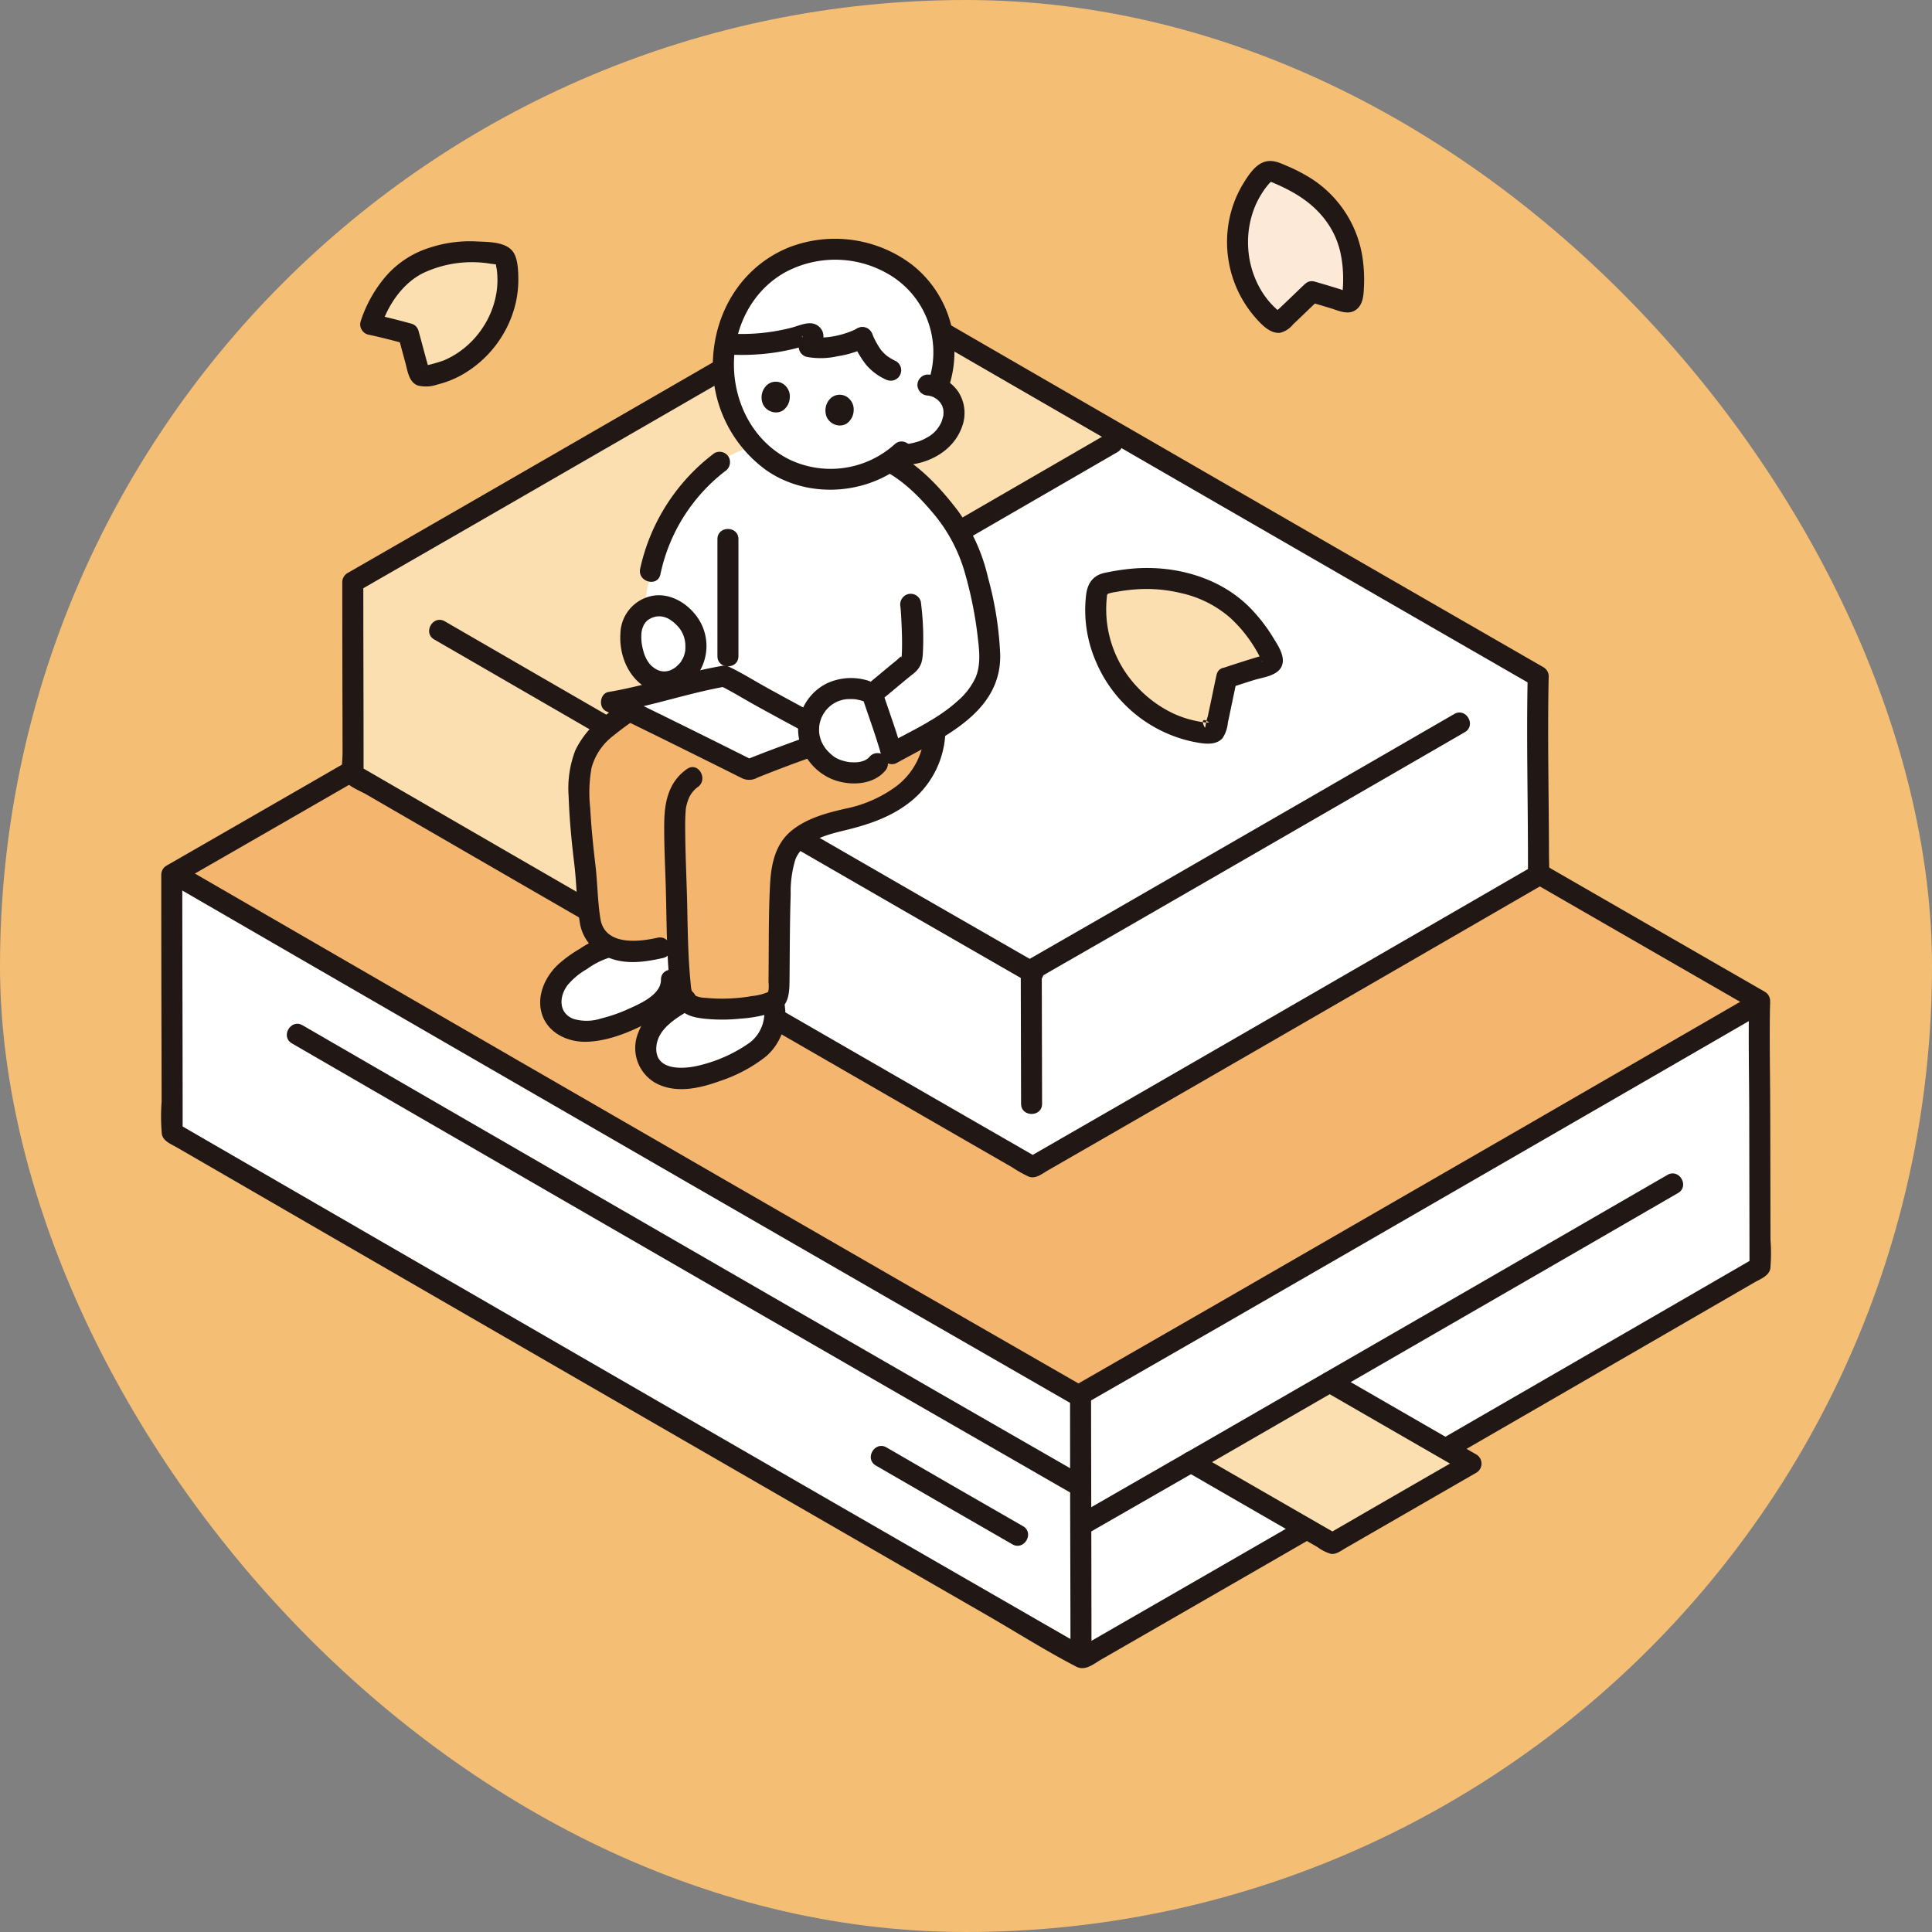 <!DOCTYPE svg PUBLIC "-//W3C//DTD SVG 1.1//EN" "http://www.w3.org/Graphics/SVG/1.1/DTD/svg11.dtd">
<!-- Uploaded to: SVG Repo, www.svgrepo.com, Transformed by: SVG Repo Mixer Tools -->
<svg width="800px" height="800px" viewBox="-30.65 -30.65 367.82 367.82" xmlns="http://www.w3.org/2000/svg" fill="#000000">
<rect x="-30.65" y="-30.65" width="367.82" height="367.82" fill="#808080" stroke="none"/>
<g id="SVGRepo_bgCarrier" stroke-width="0">
<rect x="-30.65" y="-30.65" width="367.82" height="367.82" rx="183.91" fill="#f4be75" strokewidth="0"/>
</g>
<g id="SVGRepo_tracerCarrier" stroke-linecap="round" stroke-linejoin="round"/>
<g id="SVGRepo_iconCarrier">
<defs>
<style>.a{fill:#ffffff;}.b{fill:#f4b56f;}.c{fill:#211715;}.d{fill:#fbdfb0;}.e{fill:#fde9d7;}</style>
</defs>
<path class="a" d="M304.418,205.362c-.017-11.951-.077-36.41-.077-45.1,0,0,0-.121.006-.356-53.9-31.009-135.061-77.919-171.922-99.254C101.212,78.707,38.394,115.005,2.052,135.882c0,10.138.074,40.174.068,49.085,33.15,19.195,119.957,69.372,173.325,100.059,37.885-21.779,99.829-57.576,128.978-74.448v-.459C304.423,208.956,304.421,207.328,304.418,205.362Z"/>
<path class="b" d="M131.706,61.064C100.37,79.193,38.567,114.9,2.445,135.656c27.372,15.854,126.347,73.072,172.227,99.385,33.5-19.2,106.859-61.578,129.669-74.783,0,0,0-.121.006-.356-53.9-31.009-135.061-77.919-171.922-99.254Z"/>
<path class="c" d="M306.418,205.362q-.017-12.1-.046-24.2c-.014-7.08-.18-14.18-.025-21.259a2,2,0,0,0-.99-1.727q-35.7-20.54-71.365-41.138-35.376-20.419-70.736-40.865-14.913-8.622-29.822-17.251a2.022,2.022,0,0,0-2.019,0Q107.654,72.669,83.881,86.4q-27.843,16.083-55.7,32.14-13.564,7.817-27.137,15.616a2.013,2.013,0,0,0-.99,1.727q0,17.326.052,34.652.008,4.276.013,8.554a38.655,38.655,0,0,0,.039,6.145c.23,1.363,1.723,1.906,2.8,2.532L5.7,189.349l6.032,3.491Q26.9,201.62,42.08,210.393q18.662,10.788,37.328,21.569Q99.25,243.421,119.1,254.87q19.078,11.007,38.164,22c5.65,3.253,11.22,6.806,17.015,9.791,1.709.88,3.314-.559,4.778-1.4l4.2-2.413q4.42-2.544,8.84-5.089,19.689-11.337,39.363-22.7,19.755-11.4,39.5-22.816,16.167-9.344,32.33-18.7c1.141-.66,2.865-1.266,3.1-2.705a34.233,34.233,0,0,0,.031-5.482c0-2.574-4-2.578-4,0q0,2.609,0,5.216l.99-1.727q-22.851,13.227-45.715,26.433-27.7,16-55.409,31.979-13.923,8.025-27.854,16.036h2.019q-36.443-20.955-72.843-41.982Q67.646,220.557,31.7,199.768,17.411,191.508,3.13,183.24l.99,1.727c.008-13.314-.041-26.628-.06-39.941q-.007-4.572-.008-9.144l-.991,1.727q25.616-14.715,51.2-29.489Q81.6,92.343,108.934,76.543q12.252-7.082,24.5-14.168h-2.019q29.592,17.129,59.2,34.23,37.073,21.421,74.163,42.811,19.275,11.115,38.561,22.213l-.991-1.727c-.155,7.079.011,14.179.025,21.259q.024,12.1.046,24.2C302.422,207.936,306.422,207.94,306.418,205.362Z"/>
<path class="c" d="M173.07,234.907q0,20.736.072,41.472.007,4.2.01,8.389c0,2.574,4,2.578,4,0,0-13.5-.05-27-.072-40.495q-.008-4.683-.01-9.366c0-2.573-4-2.578-4,0Z"/>
<path class="c" d="M3.431,138.53q12.11,7.017,24.226,14.022,17.038,9.857,34.083,19.7,19.348,11.179,38.7,22.349,19.039,10.986,38.085,21.96,16.109,9.279,32.23,18.536l3.306,1.9c2.236,1.282,4.254-2.173,2.018-3.454q-15.582-8.935-31.146-17.9-18.829-10.842-37.647-21.7-19.458-11.228-38.91-22.465Q50.91,161.379,33.444,151.278,20.582,143.84,7.723,136.392L5.45,135.076c-2.232-1.293-4.248,2.162-2.019,3.454Z"/>
<path class="c" d="M175.093,250.03q-13.441-7.707-26.865-15.444-16.377-9.43-32.745-18.877Q98.6,205.97,81.724,196.219q-15.236-8.8-30.468-17.61-11.166-6.458-22.331-12.92l-1.985-1.15c-2.232-1.293-4.248,2.163-2.019,3.454q10.509,6.087,21.023,12.166,14.86,8.594,29.723,17.181,16.79,9.7,33.584,19.392,16.566,9.561,33.138,19.108,13.9,8.01,27.822,16l2.863,1.642c2.237,1.283,4.254-2.172,2.019-3.454Z"/>
<path class="c" d="M164.115,259.91q-13.019-7.466-26-15c-2.232-1.293-4.248,2.163-2.019,3.454q12.987,7.521,26,15c2.237,1.283,4.254-2.172,2.019-3.454Z"/>
<path class="d" d="M249.423,247.989c-4.618,2.652-19.594,11.3-26.406,15.226-6.573-3.776-18.231-10.494-26.936-15.517,8.226-4.732,17.274-9.943,26.426-15.226C231.441,237.631,243.172,244.4,249.423,247.989Z"/>
<path class="c" d="M196.081,249.7h.01l-1.009-.273q12.546,7.254,25.113,14.475a8.033,8.033,0,0,0,2.556,1.279c1,.135,1.928-.613,2.756-1.09l4.73-2.727q5.376-3.1,10.752-6.2,4.72-2.722,9.443-5.442a2.019,2.019,0,0,0,0-3.454q-13.471-7.734-26.915-15.517c-2.234-1.289-4.25,2.166-2.019,3.454q13.452,7.767,26.915,15.517v-3.454q-13.215,7.591-26.4,15.226h2.018q-6.6-3.793-13.2-7.6-3.7-2.131-7.4-4.265l-3.672-2.12c-1.027-.593-2.463-1.809-3.677-1.809-2.574,0-2.578,4,0,4Z"/>
<path class="c" d="M286.81,193.024q-18.458,10.689-36.931,21.349-24.841,14.343-49.7,28.658-12.856,7.4-25.721,14.785c-2.234,1.279-.221,4.737,2.019,3.454q23.758-13.6,47.456-27.311,23.481-13.538,46.948-27.1,8.974-5.189,17.947-10.382c2.227-1.289.215-4.747-2.019-3.454Z"/>
<path class="c" d="M175.9,236.642q26.069-14.94,52.086-29.973,28.068-16.185,56.119-32.4,10.623-6.14,21.243-12.285c2.227-1.289.215-4.747-2.019-3.454q-22.163,12.829-44.342,25.629-29.14,16.827-58.3,33.623-13.4,7.713-26.807,15.405c-2.233,1.28-.221,4.737,2.019,3.454Z"/>
<path class="a" d="M262.249,132.051c-.013-8.922-.058-27.182-.058-33.673,0,0,0-.09.005-.265-40.238-23.151-100.831-58.171-128.349-74.1C110.545,37.5,63.647,64.6,36.516,80.18c0,7.569.056,29.992.051,36.645,24.749,14.33,89.555,51.79,129.4,74.7,28.284-16.259,74.528-42.983,96.289-55.579V135.6C262.252,134.734,262.251,133.519,262.249,132.051Z"/>
<path class="d" d="M132.1,25.024C108.27,38.811,62.986,64.975,36.516,80.18c0,7.569.056,29.992.051,36.645,10.763,6.232,29.1,16.839,49.67,28.721-.015-9.132-.054-29.307-.058-36.983,41.833-24.165,77.077-44.544,96.955-56.052-19.693-11.377-37.516-21.684-49.287-28.5Z"/>
<path class="c" d="M264.249,132.051c-.017-11.3-.3-22.638-.053-33.938a2,2,0,0,0-.991-1.727q-26.644-15.331-53.265-30.7-26.406-15.243-52.8-30.5Q146,28.735,134.856,22.287a2.022,2.022,0,0,0-2.019,0Q115.073,32.565,97.3,42.83,76.566,54.806,55.822,66.763q-10.155,5.85-20.315,11.69a2.014,2.014,0,0,0-.991,1.727q0,13.087.04,26.174.006,3.169.009,6.337c0,1.422-.307,3.282.074,4.665.407,1.478,3.19,2.511,4.45,3.24l4.6,2.664Q68.976,137.891,94.272,152.5q29.014,16.756,58.045,33.482l6.622,3.812,3.049,1.754a24.771,24.771,0,0,0,3.205,1.807c1.32.51,2.554-.546,3.655-1.179l3.327-1.914q3.364-1.935,6.727-3.872,14.649-8.437,29.29-16.889,26.814-15.477,53.612-30.982c1.092-.633,2.346-1.125,2.448-2.571.091-1.284,0-2.608,0-3.894,0-2.574-4-2.579-4,0q0,1.947,0,3.894l.991-1.727q-17.022,9.852-34.054,19.69-20.719,11.97-41.45,23.923-10.391,5.988-20.785,11.966h2.019q-27.173-15.624-54.314-31.3-26.819-15.48-53.624-30.981Q48.3,121.308,37.577,115.1l.99,1.727c.006-9.912-.03-19.823-.045-29.734q0-3.456-.006-6.911l-.99,1.727q19.149-11,38.273-22.046,20.362-11.746,40.713-23.512,9.174-5.3,18.344-10.608h-2.019q22.086,12.783,44.184,25.548,27.671,15.989,55.355,31.954,14.4,8.3,28.81,16.6l-.99-1.727c-.248,11.3.036,22.634.053,33.938C260.253,134.624,264.253,134.629,264.249,132.051Z"/>
<path class="c" d="M163.684,154.108c0,8.463.06,16.927.061,25.39,0,2.574,4,2.578,4,0,0-8.463-.06-16.927-.061-25.39,0-2.574-4-2.578-4,0Z"/>
<path class="c" d="M167.078,152.872q-22.767-13.055-45.486-26.189Q97.081,112.54,72.583,98.373,63.3,93.008,54.028,87.637C51.8,86.344,49.78,89.8,52.009,91.091q19.355,11.21,38.723,22.393,25.449,14.7,50.913,29.378,11.7,6.741,23.414,13.464c2.237,1.282,4.254-2.173,2.019-3.454Z"/>
<path class="c" d="M166.56,155.841q16.453-9.43,32.875-18.918,17.652-10.179,35.295-20.377,6.756-3.9,13.509-7.812c2.228-1.289.216-4.747-2.018-3.454q-13.989,8.1-27.988,16.176-18.321,10.579-36.655,21.14-8.516,4.9-17.037,9.791c-2.233,1.279-.22,4.737,2.019,3.454Z"/>
<path class="c" d="M87.3,110.224q21.956-12.682,43.907-25.371,17.827-10.3,35.652-20.616,7.624-4.41,15.247-8.823c2.227-1.289.216-4.747-2.019-3.454Q165.348,60.5,150.6,69.021q-19.836,11.471-39.675,22.935L85.285,106.77c-2.229,1.287-.217,4.745,2.018,3.454Z"/>
<path class="c" d="M84.174,108.546c.013,11.343.061,22.686.062,34.029,0,2.573,4,2.578,4,0,0-11.343-.049-22.686-.062-34.029,0-2.574-4-2.578-4,0Z"/>
<path class="b" d="M147.3,109.221a15.788,15.788,0,0,1-1.6,6.165c-1.986,3.9-5.818,6.57-9.853,8.269s-4.613,1.259-8.788,2.576c-3.255,1.027-6.663,2.506-8.058,5.8a19.253,19.253,0,0,0-1.031,5.232c-.3,6.747-.246,13.766-.33,20.71a2.278,2.278,0,0,1-1.57,2.19,32.139,32.139,0,0,1-14.655.781,2.917,2.917,0,0,1-1.3-.873,3.959,3.959,0,0,1-1.1-1.831c-.376-3.152-.557-6.188-.664-9.227-3.493.775-7.485,2.115-11.2,1.209-2.583-.631-5-2.6-5.4-5.229l-.328-2.172c-.577-10.619-1.153-9.282-1.73-19.9-.194-3.574-.35-7.341,1.282-10.526a17.817,17.817,0,0,1,5.664-5.909,68.985,68.985,0,0,1,14.464-8.107S140.619,107.858,147.3,109.221Z"/>
<path class="a" d="M139.221,112.78c2.3-1.288,5.263-2.738,8.123-4.452,4.746-2.839,9.258-6.429,10.191-11.246a20.12,20.12,0,0,0-.03-6.287c-.913-7.372-2.657-16.783-7.251-22.847-2.8-3.712-7.22-8.5-11.53-10.709,0,0-7.477-3.62-14.741-4.093-11.662-.761-17.63,4.211-17.63,4.211a35.256,35.256,0,0,0-13.2,20.8L91.119,89.869,90.384,94.1Z"/>
<path class="a" d="M92.472,170.491a7.357,7.357,0,0,1,1.429-6.019,18.161,18.161,0,0,1,5.436-4.376c2.1,1.645,10.632,1.962,16.738.07a2.126,2.126,0,0,0,.583-.281c.075.713.123,1.153.123,1.153.635,5.8-2.878,8.132-5.108,9.459a33.622,33.622,0,0,1-8.5,3.579,13.916,13.916,0,0,1-5.547.543A6.448,6.448,0,0,1,93,171.77,4.982,4.982,0,0,1,92.472,170.491Z"/>
<path class="a" d="M74.609,157.925a8,8,0,0,1,1.143-2.134,19.28,19.28,0,0,1,5.892-4.613,9.892,9.892,0,0,1,3.808-1.581,8.174,8.174,0,0,0,1.708.628c3.715.906,7.706-.433,11.2-1.209.075,2.191.191,4.379.39,6.611l-1.569.259c.117,2.5-2.1,4.45-4.251,5.729a32.487,32.487,0,0,1-8.219,3.459,13.348,13.348,0,0,1-5.363.52,6.193,6.193,0,0,1-4.469-2.752A5.832,5.832,0,0,1,74.609,157.925Z"/>
<path class="c" d="M114.781,161.038a7.175,7.175,0,0,1-2.6,6.745,27.785,27.785,0,0,1-9.546,4.364c-2.774.735-8.287,1.217-8.341-3.036-.048-3.8,3.874-6,6.706-7.676,2.215-1.309.2-4.768-2.019-3.454-3.347,1.978-6.708,4.195-8.125,8a7.647,7.647,0,0,0,3.415,9.614c3.843,2.013,8.374.934,12.235-.468a28.586,28.586,0,0,0,8.717-4.684,10.7,10.7,0,0,0,3.557-9.4,2.054,2.054,0,0,0-2-2,2.015,2.015,0,0,0-2,2Z"/>
<path class="c" d="M84.654,147.706a16.028,16.028,0,0,0-4.947,2.3,23.931,23.931,0,0,0-4.18,3.047c-2.462,2.347-4.081,6.01-2.991,9.4,1.152,3.586,4.914,5.327,8.474,5.233,3.839-.1,7.774-1.632,11.153-3.361,3.325-1.7,7.049-4.282,7.021-8.439-.017-2.573-4.017-2.579-4,0,.02,2.938-4.316,4.709-6.5,5.69a29.45,29.45,0,0,1-4.9,1.675,8.865,8.865,0,0,1-5.219.091c-2.89-1.084-2.818-4.228-1.172-6.419a13.333,13.333,0,0,1,3.723-3.089,14.611,14.611,0,0,1,4.607-2.271c2.521-.514,1.454-4.37-1.063-3.857Z"/>
<path class="c" d="M100.579,96.452a70.437,70.437,0,0,0-15.936,9.056,17.462,17.462,0,0,0-5.745,6.654,20.215,20.215,0,0,0-1.288,8.816c.145,4.315.56,8.6,1.078,12.883.468,3.87.445,7.814,1.14,11.649a8.573,8.573,0,0,0,5.238,6.1c3.36,1.443,7.061.906,10.516.125,2.51-.567,1.448-4.424-1.063-3.857-3.733.844-10.033,1.5-10.863-3.615-.547-3.375-.543-6.856-.955-10.287-.432-3.6-.786-7.185-.987-10.805a26.629,26.629,0,0,1,.258-7.649,11.426,11.426,0,0,1,4.123-6.086,59.884,59.884,0,0,1,15.547-9.123,2.066,2.066,0,0,0,1.4-2.46,2.012,2.012,0,0,0-2.46-1.4Z"/>
<path class="c" d="M100.164,115.738c-3.427,2.382-4.287,6.117-4.349,10.043-.063,3.983.149,7.963.273,11.942.163,5.22.14,10.447.49,15.66.162,2.414-.015,5.365,1.518,7.366,1.471,1.92,3.274,2.323,5.555,2.563a32.691,32.691,0,0,0,6.583-.023,25.427,25.427,0,0,0,6.682-1.313c2.61-1.017,2.724-3.519,2.748-5.939.026-2.749.036-5.5.063-8.248.026-2.719.067-5.438.157-8.156a21.139,21.139,0,0,1,.869-6.582c1.335-3.615,6.074-4.806,9.41-5.611,4.326-1.044,8.49-2.4,12.092-5.127a17.664,17.664,0,0,0,7.089-13.985c.1-2.574-3.9-2.57-4,0a13.519,13.519,0,0,1-5.209,10.605,24.277,24.277,0,0,1-9.661,4.338c-3.565.792-7.351,1.8-10.27,4.1-3.241,2.55-4.041,6.447-4.248,10.374-.263,4.957-.232,9.935-.266,14.9q-.012,1.821-.029,3.642a6.466,6.466,0,0,1-.019,1.7c-.113.321-.066.2-.277.317a10.253,10.253,0,0,1-2.864.678,29.023,29.023,0,0,1-3.068.386,31.906,31.906,0,0,1-5.782-.046,4.814,4.814,0,0,1-1.833-.38c-.931-.554-.906-1.627-1-2.558-.458-4.709-.531-9.441-.625-14.167-.09-4.491-.319-8.978-.379-13.469-.022-1.691-.05-3.395.08-5.083.011-.14.022-.28.036-.419.041-.4-.026.122.011-.066a9.2,9.2,0,0,1,.433-1.564,5.21,5.21,0,0,1,1.805-2.414c2.1-1.459.1-4.928-2.019-3.454Z"/>
<path class="c" d="M105.344,55.63A37.573,37.573,0,0,0,91.227,77.62c-.535,2.511,3.32,3.584,3.857,1.064a33.434,33.434,0,0,1,12.279-19.6,2.067,2.067,0,0,0,.717-2.737,2.013,2.013,0,0,0-2.736-.717Z"/>
<path class="a" d="M93.073,98.376c-2.224-1.387-3.149-3.73-3.512-6.217-.407-2.789.07-6.338,4.127-7.352a5.781,5.781,0,0,1,4.225.789,7.919,7.919,0,0,1,3.891,7.683c-.274,3.305-3.391,6.335-6.673,5.856A5.31,5.31,0,0,1,93.073,98.376Z"/>
<path class="c" d="M94.082,96.649a4.828,4.828,0,0,1-1.2-1.091c.179.223-.08-.121-.118-.177q-.142-.215-.27-.439c-.068-.119-.133-.241-.195-.364,0,0-.247-.563-.135-.281a10.9,10.9,0,0,1-.527-1.824q-.054-.263-.1-.527c-.023-.136-.076-.62-.018-.083-.027-.253-.053-.506-.066-.76a11.069,11.069,0,0,1,.031-1.4c.028-.375,0,0-.01.067.026-.128.046-.256.075-.384.062-.281.152-.547.241-.821-.145.45.086-.166.161-.3s.481-.638.185-.309a7.128,7.128,0,0,1,.518-.525c.232-.21-.39.224.072-.053.155-.093.3-.193.464-.279.111-.059.224-.117.339-.167-.287.125.028,0,.076-.018a8.131,8.131,0,0,1,.907-.241c-.447.076.185.013.35.016s.33.012.494.03c.141.013.135.013-.017,0,.106.019.211.041.314.067a4.109,4.109,0,0,1,1.6.775c.023.016.3.225.1.064.108.084.212.173.315.262a8.939,8.939,0,0,1,.78.765,5.348,5.348,0,0,1,1.266,2.531c-.007-.033.112.588.068.309s.034.363.031.326a8.938,8.938,0,0,1,.019.926c0,.177-.014.355-.029.532.007-.088.073-.34-.01.071a8.113,8.113,0,0,1-.268.98c-.2.6.086-.151-.078.179-.09.183-.187.363-.292.538a2.522,2.522,0,0,1-.474.661,6.819,6.819,0,0,1-.729.7c.216-.178-.041.027-.077.05-.168.108-.334.217-.51.314a3.426,3.426,0,0,1-1.436.409,3.118,3.118,0,0,1-1.848-.535,2,2,0,0,0-2.019,3.454c3.7,2.2,8,.706,10.326-2.693a9.513,9.513,0,0,0-.039-10.193c-1.981-3.046-5.7-5.311-9.4-4.283a7.482,7.482,0,0,0-5.485,7.081c-.247,3.835,1.314,7.961,4.6,10.088a2,2,0,1,0,2.019-3.454Z"/>
<path class="c" d="M105.936,71.986V94.279c0,2.574,4,2.578,4,0V71.986c0-2.574-4-2.578-4,0Z"/>
<path class="a" d="M107.241,98.071c-6.151,1.043-12.429,3.443-21.5,4.948,5.591,2.695,16.106,7.871,26.161,12.9,8.737-3.558,11.224-4.178,16.692-6.274C119.446,104.925,107.259,98.068,107.241,98.071Z"/>
<path class="c" d="M106.71,96.143c-7.252,1.256-14.23,3.722-21.5,4.947-1.664.281-1.971,2.935-.477,3.656,5.911,2.851,11.8,5.758,17.674,8.675q2.647,1.313,5.291,2.631c.924.461,1.843.933,2.771,1.384a3.16,3.16,0,0,0,3.079-.037q4.138-1.668,8.332-3.188c2.418-.871,4.845-1.717,7.246-2.635,1.479-.565,2.138-2.8.478-3.655-4.738-2.449-9.427-4.992-14.1-7.561-2.408-1.323-4.776-2.822-7.252-4.016-2.309-1.112-4.34,2.336-2.019,3.454,2.476,1.194,4.844,2.693,7.253,4.016,4.673,2.569,9.362,5.111,14.1,7.561l.478-3.656c-5.555,2.124-11.178,4.034-16.691,6.274l1.541.2c-8.7-4.35-17.4-8.679-26.161-12.9l-.478,3.655c7.27-1.225,14.247-3.691,21.5-4.947a2.017,2.017,0,0,0,1.4-2.46A2.046,2.046,0,0,0,106.71,96.143Z"/>
<path class="a" d="M123.346,107.334c.59-4.78,5.592-8.766,12.015-6,.97,2.982,2.655,7.49,3.691,11.258-1.412,1.143-2.633,2.135-2.633,2.135-2.066,2.494-6.63,2.045-9.112.535A8.248,8.248,0,0,1,123.346,107.334Z"/>
<path class="c" d="M134.669,98.95a10.87,10.87,0,0,0-8.109.607,9.928,9.928,0,0,0-4.665,5.356c-1.98,5.2,1.152,11.056,6.246,12.921,3.117,1.142,7.38.975,9.692-1.7a2.05,2.05,0,0,0,0-2.829,2.018,2.018,0,0,0-2.828,0c-.1.111-.2.213-.3.322-.066.074-.369.315-.058.079a5.251,5.251,0,0,1-.665.406c-.1.052-.449.165-.085.043-.113.038-.223.078-.337.112a6.622,6.622,0,0,1-.88.2c.4-.063,0,0-.107,0-.155.006-.309.019-.464.022-.281,0-.56-.015-.84-.026-.1,0-.51-.051-.12,0-.123-.016-.246-.038-.368-.06a10.044,10.044,0,0,1-.984-.233c-.257-.075-.509-.164-.76-.257.386.142-.264-.128-.372-.185a6.415,6.415,0,0,1-.663-.417c-.487-.338.161.14-.106-.081-.138-.115-.274-.23-.406-.351-.192-.175-.377-.356-.555-.546-.076-.081-.151-.165-.225-.249,0,0-.343-.42-.156-.18s-.129-.183-.131-.187c-.06-.087-.119-.175-.175-.264a7.81,7.81,0,0,1-.419-.74c-.056-.113-.109-.228-.161-.342.027.06.144.4.032.063-.076-.234-.16-.462-.224-.7-.05-.186-.09-.374-.129-.563-.007-.036-.075-.5-.031-.158.043.331-.01-.163-.014-.228a10.539,10.539,0,0,1,.027-1.33c-.026.449-.011.068.033-.155a7.908,7.908,0,0,1,.2-.8c.055-.176.124-.347.182-.522.14-.425-.164.268-.012.033.06-.094.1-.211.151-.31q.142-.278.306-.541c.071-.116.549-.765.2-.333a8.379,8.379,0,0,1,.849-.918c.076-.07.556-.464.334-.294-.261.2.115-.077.139-.093.119-.078.236-.157.358-.231.2-.124.414-.238.628-.343.025-.012.46-.2.158-.077-.285.118.182-.062.24-.082a7.883,7.883,0,0,1,.788-.226c.176-.04.871-.129.375-.084a12.728,12.728,0,0,1,1.779-.017c.086,0,.392.046-.023-.012q.261.038.519.089c.359.072.712.165,1.063.27a2,2,0,0,0,1.063-3.857Z"/>
<path class="c" d="M140.793,84.922c-.076-.534-.03-.232,0,.079q.033.393.062.786c.053.748.093,1.5.128,2.248.075,1.642.13,3.289.091,4.932-.007.322-.017.644-.039.964-.012.187-.024.9-.022.364,0,.53-.181,0,.074-.042-.281.051-.819.626-1.112.863-2.011,1.623-3.965,3.315-5.98,4.933a1.945,1.945,0,0,0-.514,1.946c1.249,3.789,2.662,7.525,3.716,11.376a2.024,2.024,0,0,0,2.938,1.2c8.293-4.639,19.882-9.366,19.636-20.621a65.364,65.364,0,0,0-2.318-14.634,35.366,35.366,0,0,0-5.68-12.654c-3.28-4.3-7.191-8.591-12.034-11.146-2.276-1.2-4.3,2.251-2.019,3.454,3.864,2.038,7.016,5.321,9.762,8.666a30.465,30.465,0,0,1,5.578,10.824,74.952,74.952,0,0,1,2.479,12.58c.286,2.382.512,4.948-.422,7.223a13.139,13.139,0,0,1-3.494,4.572c-3.931,3.563-8.923,5.718-13.507,8.282l2.938,1.2c-1.054-3.851-2.467-7.587-3.716-11.376l-.515,1.946c2.155-1.731,4.238-3.549,6.4-5.271,1.5-1.191,1.765-2.354,1.838-4.189a53.591,53.591,0,0,0-.406-9.559,2.012,2.012,0,0,0-2.46-1.4,2.052,2.052,0,0,0-1.4,2.46Z"/>
<path class="a" d="M107.092,37.825a23.038,23.038,0,0,0,5.485,16.042A19.877,19.877,0,0,0,140.5,55.889a11.483,11.483,0,0,0,7.635-2.391A7.284,7.284,0,0,0,150.9,47a5.292,5.292,0,0,0-3.085-3.9,18.979,18.979,0,0,0-6.568-22.174c-8.9-6.322-21.474-5.452-28.785,2.866A22.458,22.458,0,0,0,107.092,37.825Z"/>
<path class="a" d="M109.989,27.3a22.731,22.731,0,0,0-2.6,7.5,38.087,38.087,0,0,0,15.638-1.884,1.078,1.078,0,0,1,.861.074c.631.355-.131,1.732-.487,2.362,2.24.631,7.725-.4,10.149-1.732,1.348,3.276,2.723,4.983,5.365,6.22l7.092,2.825a5.059,5.059,0,0,1,1.813.445,18.992,18.992,0,0,0-6.574-22.176c-8.9-6.322-21.474-5.452-28.785,2.866A20.521,20.521,0,0,0,109.989,27.3Z"/>
<path class="c" d="M150.058,42.788A21.144,21.144,0,0,0,143.052,19.8a24.25,24.25,0,0,0-23.614-3.307c-8.2,3.364-13.342,11.02-14.234,19.728a24.631,24.631,0,0,0,10.012,22.638c8.186,5.717,20.023,4.711,27.263-2.074,1.883-1.764-.95-4.588-2.828-2.829a18.211,18.211,0,0,1-20.042,2.863c-6.732-3.363-10.491-10.587-10.532-17.962-.039-7.089,3.334-13.988,9.583-17.57a20.1,20.1,0,0,1,19.62.129A17.182,17.182,0,0,1,146.2,41.725c-.792,2.455,3.069,3.507,3.857,1.063Z"/>
<path class="c" d="M146.01,44.661c.471.034-.219-.087.2.023.178.047.358.084.534.141.1.032.51.227.207.073.165.084.329.169.486.267.072.044.464.328.2.117a5.005,5.005,0,0,1,.412.373,4.562,4.562,0,0,1,.372.413c-.234-.3.072.133.113.2a4.7,4.7,0,0,1,.261.491c-.16-.356.034.139.057.22a4.159,4.159,0,0,1,.123.55c-.057-.394-.006.159,0,.242,0,.2-.009.39-.02.586-.024.447.068-.153-.042.246-.089.326-.263.956-.321,1.091a6.842,6.842,0,0,1-1.064,1.637,5.874,5.874,0,0,1-1.734,1.338,8.011,8.011,0,0,1-2.148.886,11.785,11.785,0,0,1-1.275.282q-.213.033,0,0c-.106.013-.212.023-.318.032-.245.021-.489.031-.735.037a2,2,0,0,0,0,4c4.771-.117,9.592-2.7,11.213-7.38a7.458,7.458,0,0,0-.689-6.514,7.57,7.57,0,0,0-5.827-3.355,2.011,2.011,0,0,0-2,2,2.049,2.049,0,0,0,2,2Z"/>
<path class="c" d="M119.708,45.1a3.164,3.164,0,0,1-1.29,2.382,2.462,2.462,0,0,1-1.811.342,2.754,2.754,0,0,1-1.993-1.5,3.228,3.228,0,0,1,.8-3.714,2.556,2.556,0,0,1,3.474.191A2.846,2.846,0,0,1,119.708,45.1Z"/>
<path class="c" d="M131.867,47.584a3.169,3.169,0,0,1-1.29,2.382,2.461,2.461,0,0,1-1.812.343,2.759,2.759,0,0,1-1.992-1.5,3.23,3.23,0,0,1,.8-3.715,2.554,2.554,0,0,1,3.473.192A2.849,2.849,0,0,1,131.867,47.584Z"/>
<path class="c" d="M131.625,34.148a17.427,17.427,0,0,0,2.686,4.728,10.639,10.639,0,0,0,3.6,2.687,2.151,2.151,0,0,0,1.541.2,2,2,0,0,0,.478-3.656,10.46,10.46,0,0,1-1.915-1.148l.4.313a8.786,8.786,0,0,1-1.543-1.558l.312.405a15.033,15.033,0,0,1-1.787-3.229l.2.478c-.04-.095-.08-.19-.119-.285a2.2,2.2,0,0,0-.919-1.2,2,2,0,0,0-2.737.718,1.928,1.928,0,0,0-.2,1.541Z"/>
<path class="c" d="M132.544,31.889c-2.283,1.2-6.187,2.135-8.608,1.53l1.195,2.938c.77-1.376,1.61-3.289.324-4.65-1.486-1.572-3.6-.465-5.3,0a37.782,37.782,0,0,1-12.112,1.137c-2.572-.143-2.564,3.857,0,4a43.37,43.37,0,0,0,8.119-.28c1.268-.167,2.527-.383,3.773-.675q.969-.225,1.923-.5c.357-.1.711-.215,1.064-.33.142-.045.284-.092.425-.141.28-.1.283-.1.01,0l-.882-.514.149.135-.514-.882c-.2-.478.174-.436-.053-.035-.134.236-.249.483-.382.721a2.021,2.021,0,0,0,1.195,2.937,14.522,14.522,0,0,0,5.9-.1,19.326,19.326,0,0,0,5.794-1.834c2.278-1.2.259-4.655-2.019-3.454Z"/>
<path class="d" d="M47.1,32.89c.314,1.11,2.017,7.541,2.17,7.769.34.505,1.453.253,2.052.138a18.413,18.413,0,0,0,12.167-8.888,18.014,18.014,0,0,0,2.13-12.974,1.53,1.53,0,0,0-1.26-1.133c-3.934-.644-9.912-1.325-16.377,2.291-3.566,2-6.885,7.105-8.057,11.02C41.982,31.543,45.869,32.552,47.1,32.89Z"/>
<path class="c" d="M45.171,33.422c.466,1.664.9,3.336,1.36,5,.423,1.541.645,3.674,2.347,4.313a6.47,6.47,0,0,0,3.72-.172A19.025,19.025,0,0,0,56.953,40.9a21.355,21.355,0,0,0,10.592-13.91,20.378,20.378,0,0,0,.487-4.729c-.032-1.5-.091-3.578-.941-4.874-1.34-2.042-4.774-1.961-6.952-2.067a24.46,24.46,0,0,0-8.882,1.155,18.253,18.253,0,0,0-8.436,5.461,25.047,25.047,0,0,0-4.826,8.644,2.017,2.017,0,0,0,1.4,2.46c2.409.512,4.8,1.129,7.176,1.778,2.486.679,3.547-3.179,1.063-3.857-2.375-.649-4.767-1.266-7.176-1.778l1.4,2.46c1.285-4.125,4.074-8.3,8-10.281a21.794,21.794,0,0,1,13.022-1.781,7.383,7.383,0,0,1,1.043.152c-.277-.085-.216-.744-.134.142.025.273.111.55.146.825a15.67,15.67,0,0,1-.01,3.978,16.739,16.739,0,0,1-2.557,6.871,16.962,16.962,0,0,1-4.5,4.725,16.74,16.74,0,0,1-2.945,1.663,30.068,30.068,0,0,1-3.252.954c-.1.03-.451.035-.468.068.178-.345.9,1.756.91.924a3.16,3.16,0,0,0-.216-.721c-.224-.773-.435-1.549-.647-2.324-.408-1.493-.8-2.99-1.217-4.481C48.335,29.883,44.475,30.935,45.171,33.422Z"/>
<path class="e" d="M219.138,24.892c-.881.827-5.884,5.681-6.144,5.8-.579.27-1.441-.558-1.917-.984a19.294,19.294,0,0,1-6.121-14.552,18.942,18.942,0,0,1,4.853-12.543,1.99,1.99,0,0,1,2.2-.5c3.864,1.564,9.118,3.823,12.9,10.438,1.94,3.4,2.6,9.426,1.87,13.509a.978.978,0,0,1-1.268.769C223.334,26.114,220.236,25.2,219.138,24.892Z"/>
<path class="c" d="M217.724,23.478c-1.043.983-2.07,1.984-3.106,2.975-.564.539-1.128,1.079-1.7,1.614-.316.3-1.032.728-1.217,1.117.237-.5,1.414-.059,1.2-.517a2.394,2.394,0,0,0-.419-.372,18.148,18.148,0,0,1-1.4-1.412,15.875,15.875,0,0,1-2.14-3.167,17.805,17.805,0,0,1-1.955-7.159,17.992,17.992,0,0,1,1.165-7.577,16.6,16.6,0,0,1,1.751-3.3,12.633,12.633,0,0,1,1.044-1.351c.384-.432.309-.386.873-.148,3.757,1.591,7.191,3.609,9.725,6.893a16,16,0,0,1,3.128,7.019,23.237,23.237,0,0,1,.385,3.965c.011.665,0,1.332-.046,2-.016.231-.033.463-.058.693-.012.155-.031.31-.055.463q-.165.69.157-.093l1.009-.273a4.644,4.644,0,0,1-1.421-.389q-1.008-.316-2.019-.62c-.985-.3-1.971-.59-2.961-.87-2.482-.7-3.541,3.158-1.064,3.857,1.359.384,2.711.79,4.06,1.2,1.646.506,3.552,1.469,5.069.124,1.253-1.11,1.244-3.066,1.311-4.629a28.452,28.452,0,0,0-.3-5.192A21.727,21.727,0,0,0,217.9,2.688,31.34,31.34,0,0,0,214.439.971c-1.45-.623-2.854-1.324-4.455-.769-1.723.6-2.936,2.488-3.861,3.965a21.054,21.054,0,0,0-2.279,5.1,21.9,21.9,0,0,0,4.416,20.446c1.173,1.327,2.834,3.181,4.771,3a4.491,4.491,0,0,0,2.477-1.588c1.7-1.59,3.353-3.222,5.044-4.817C222.429,24.536,219.6,21.712,217.724,23.478Z"/>
<path class="d" d="M202.88,98.4c-.317,1.439-2.012,9.767-2.19,10.068-.4.67-1.835.431-2.607.329a23.528,23.528,0,0,1-16.177-10.433,23.036,23.036,0,0,1-3.687-16.342,1.921,1.921,0,0,1,1.458-1.568,30.563,30.563,0,0,1,20.986,2.054c4.418,2.145,8.891,7.5,10.891,12.215A.841.841,0,0,1,211,95.854C208.306,96.627,204.26,97.935,202.88,98.4Z"/>
<path class="c" d="M200.952,97.87c-.368,1.682-.707,3.37-1.062,5.054q-.3,1.411-.6,2.822a9.461,9.461,0,0,0-.458,1.981c.02.8-1.473-2.49.736-.8a5.983,5.983,0,0,0-.654-.028,14.347,14.347,0,0,1-1.81-.285,19.617,19.617,0,0,1-4.2-1.35,22.439,22.439,0,0,1-6.944-5.016,21.523,21.523,0,0,1-5.905-17.016c.082-.7.006-.756.417-.905a8.854,8.854,0,0,1,1.361-.28,31.476,31.476,0,0,1,3.82-.495,27.7,27.7,0,0,1,8.5.706A21.081,21.081,0,0,1,203.591,87a26.018,26.018,0,0,1,3.5,3.953,27.76,27.76,0,0,1,1.536,2.392c.194.34.381.684.558,1.032.116.226.227.454.335.683q.306.551.059.225l.273-1.009q.613-.423-.031-.16c-.17.049-.34.1-.509.151q-.531.158-1.059.32-1.173.358-2.342.73c-1.192.378-2.382.76-3.567,1.159-2.427.818-1.386,4.682,1.063,3.857,1.54-.518,3.089-1.012,4.64-1.5,1.662-.519,4.267-.771,5.2-2.418,1.05-1.862-.608-4.206-1.571-5.781a31.65,31.65,0,0,0-4.09-5.315c-5.818-6.091-14.689-8.482-22.936-7.687a43.7,43.7,0,0,0-4.985.779c-2.232.479-3.248,1.974-3.534,4.15a24.649,24.649,0,0,0,1.93,12.894,25.919,25.919,0,0,0,18.162,15.053c1.843.364,4.438.975,5.878-.624a6.4,6.4,0,0,0,1.016-2.964c.583-2.658,1.108-5.329,1.689-7.988C205.358,96.424,201.5,95.353,200.952,97.87Z"/>
</g>
</svg>